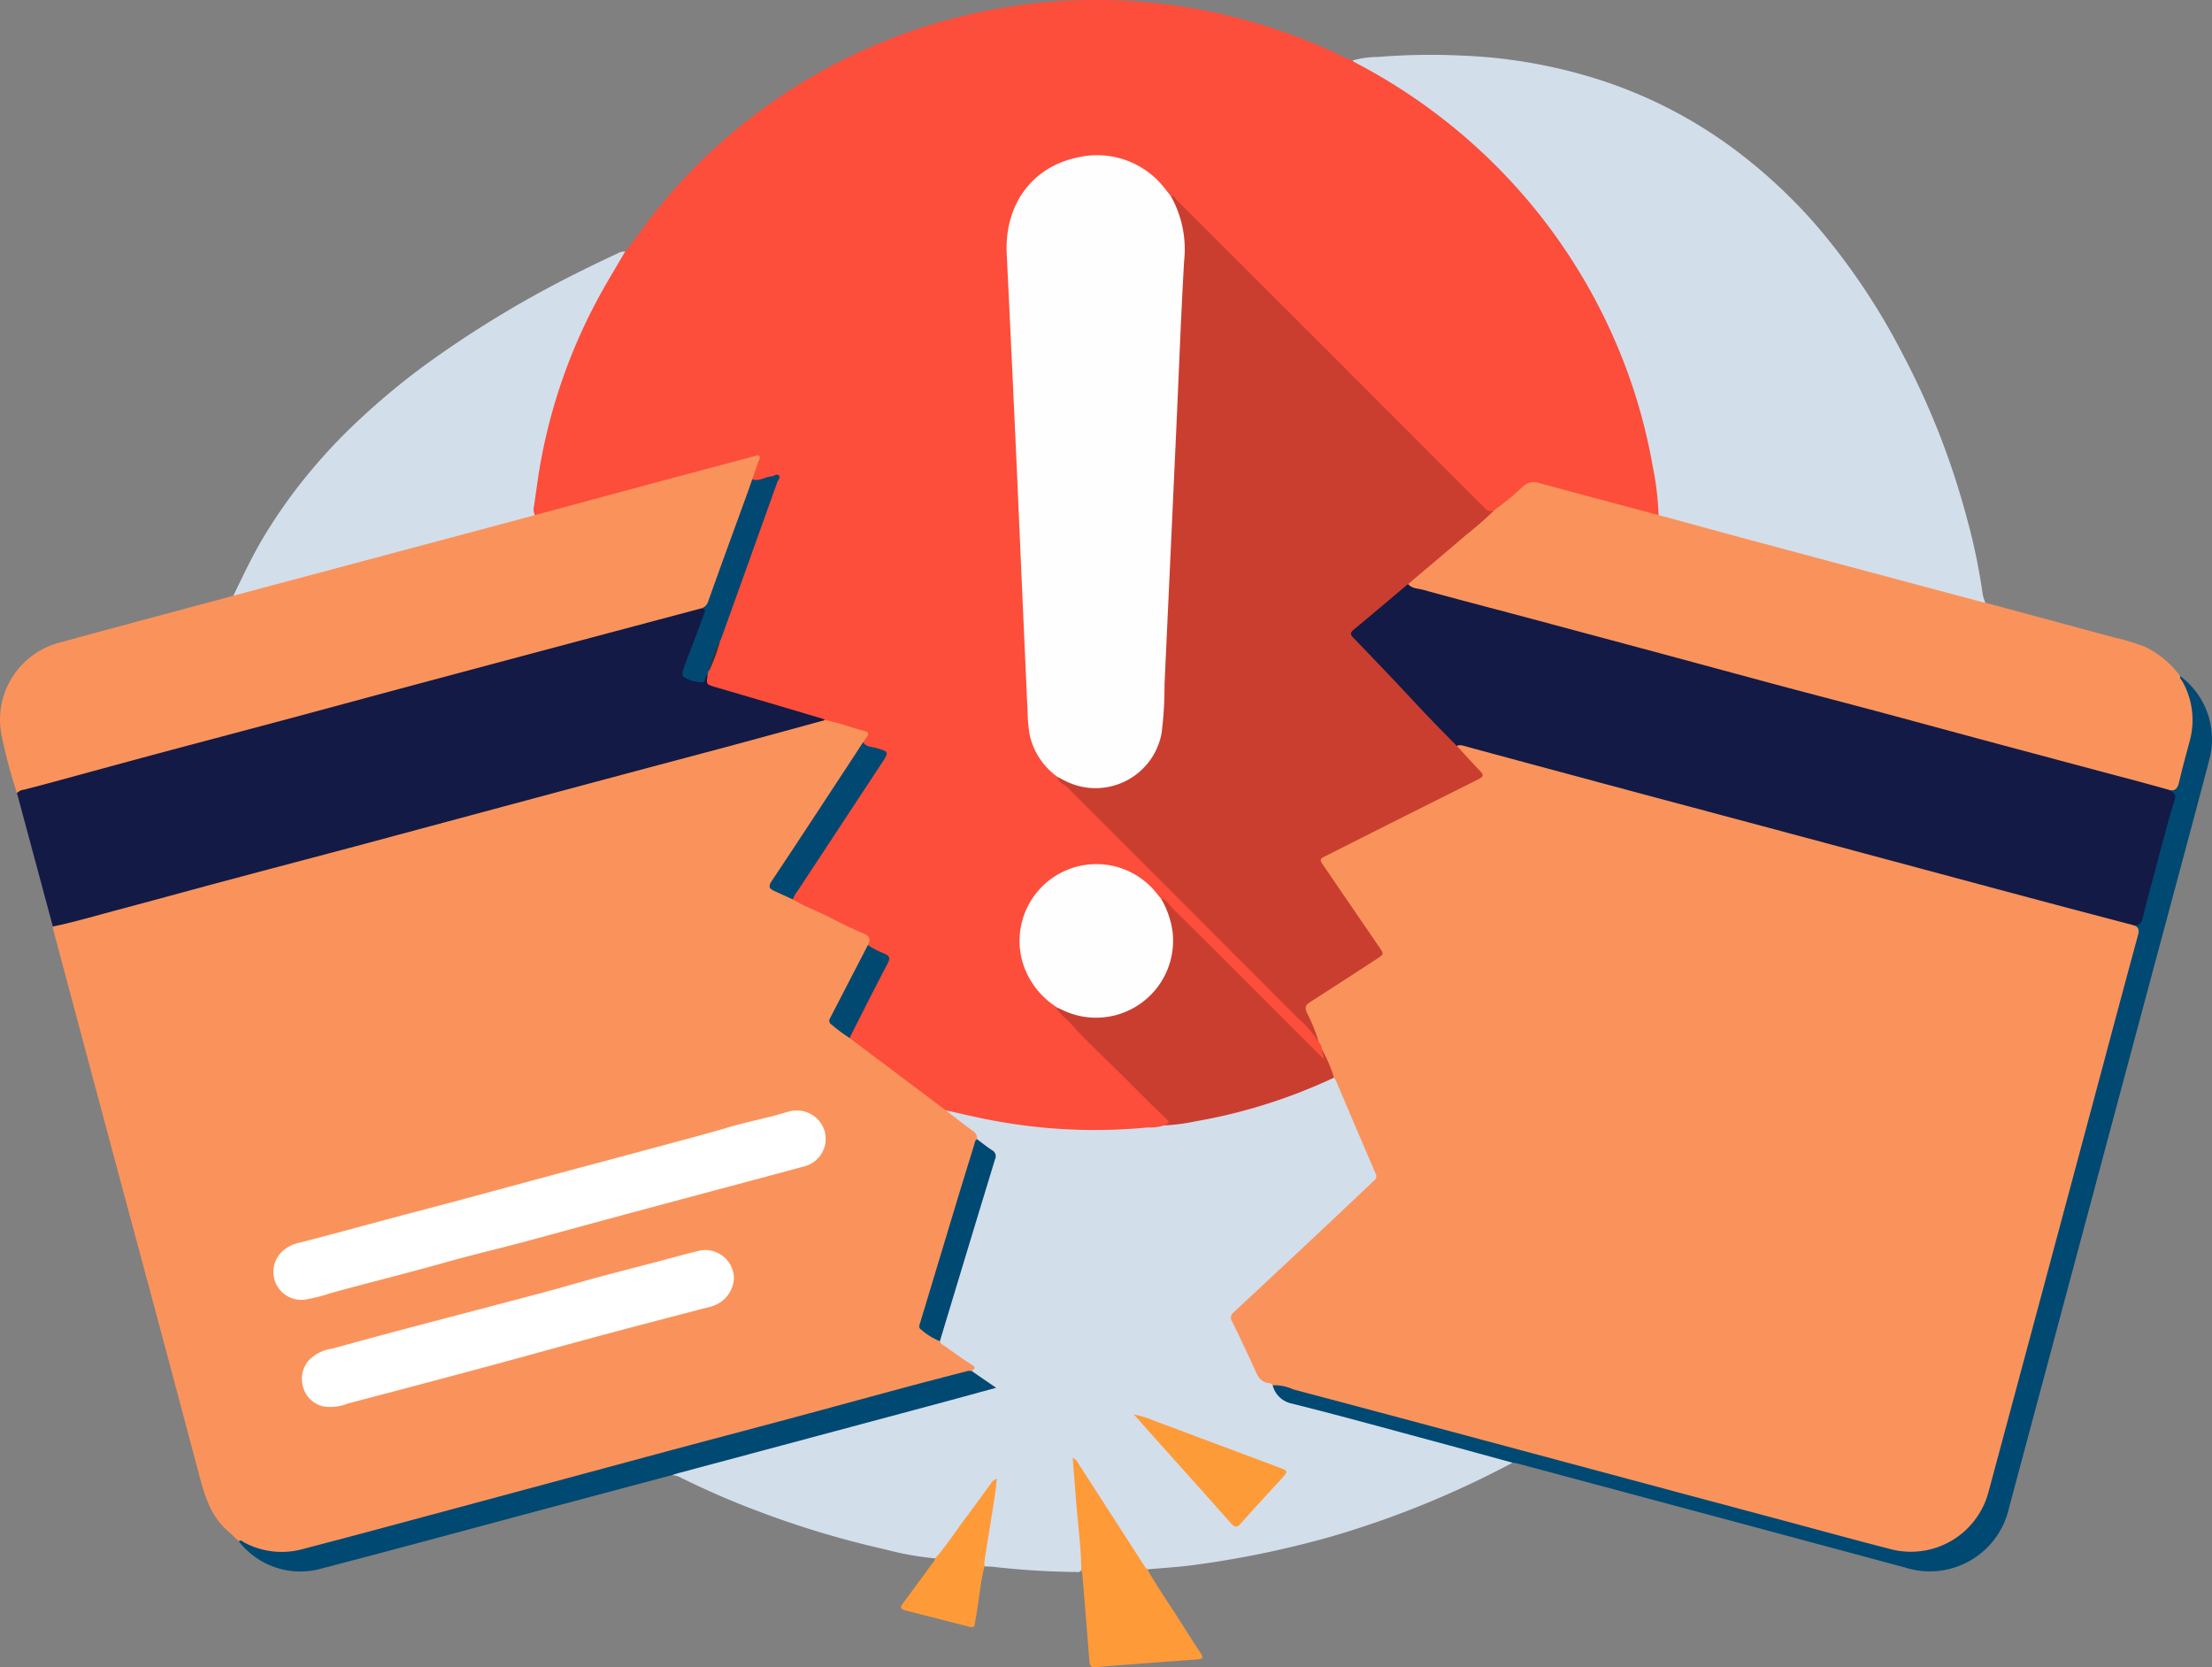 <svg xmlns="http://www.w3.org/2000/svg" width="232.292" height="175.078" viewBox="0 0 232.292 175.078">
  <rect x="0" y="0" width="232.292" height="175.078" fill="#808080" stroke="none"/>
  <g id="Group_15281" data-name="Group 15281" transform="translate(-32.106 -150.773)">
    <path id="Path_7650" data-name="Path 7650" d="M272.489,177.193c1.169-1.416,2.168-2.959,3.328-4.385a59.128,59.128,0,0,1,23.536-17.565,59.43,59.43,0,0,1,48.692,1.562c.259.127.535.217.8.324A13.132,13.132,0,0,1,352,158.717a60.905,60.905,0,0,1,10.606,7.93A59.522,59.522,0,0,1,380.6,199.774c.259,1.424.414,2.869.6,4.306.041.31.078.641-.294.814a14.359,14.359,0,0,1-3.586-.8c-2.971-.755-5.926-1.576-8.88-2.4a1.7,1.7,0,0,0-1.711.471,24.249,24.249,0,0,1-2.809,2.275c-.684.381-1.116-.014-1.57-.468q-10.514-10.531-21.041-21.049-5.492-5.492-10.985-10.984a1.9,1.9,0,0,0-.793-.61c-.461-.431-.811-.959-1.264-1.4a8.674,8.674,0,0,0-9.031-2.219,8.781,8.781,0,0,0-6.27,6.806,10.1,10.1,0,0,0-.146,3.53c.135,1.175.139,2.366.166,3.545.063,2.778.231,5.552.362,8.325.166,3.5.235,7,.522,10.49.1,1.178.074,2.365.125,3.547.069,1.615.145,3.235.216,4.85.119,2.725.2,5.453.376,8.175.073,1.108.118,2.221.153,3.329.071,2.318.152,4.636.336,6.947a6.4,6.4,0,0,0,2.164,4.226,4.063,4.063,0,0,1,.617.609,1.069,1.069,0,0,0,.286.489c3.805,3.5,7.359,7.265,11.03,10.905,4.788,4.748,9.541,9.531,14.309,14.3a9.614,9.614,0,0,1,2,2.367,1.392,1.392,0,0,1,.327.761.707.707,0,0,1,.023.143c0,.313.4.718.015.907-.317.156-.564-.289-.8-.519q-7.369-7.352-14.731-14.712a11.4,11.4,0,0,0-1.7-1.547c-.6-.486-1.016-1.144-1.614-1.651a7.927,7.927,0,0,0-10.51.395,8.027,8.027,0,0,0-.989,10.146,11.07,11.07,0,0,0,1.774,1.807,2.885,2.885,0,0,1,.64.583,10.32,10.32,0,0,0,2.224,2.452c1.314,1.337,2.629,2.682,4,3.963,1.659,1.547,3.177,3.237,4.829,4.791a5.741,5.741,0,0,1,.506.518c.376.455.346.58-.232.776-.157.053-.207.191-.333.256a23.336,23.336,0,0,1-3.451.353,74.319,74.319,0,0,1-8.611-.124,70.343,70.343,0,0,1-8.575-1.358c-.661-.146-1.3-.364-1.954-.531a1.675,1.675,0,0,1-.773-.373c-2.95-2.255-5.952-4.441-8.9-6.7a1.846,1.846,0,0,1-.63-.685,1.308,1.308,0,0,1,.254-.883c1.15-2.311,2.3-4.624,3.509-6.9.277-.521.15-.753-.333-1.014-.555-.3-1.272-.383-1.577-1.06.147-.694-.364-.947-.841-1.162-1.953-.881-3.849-1.882-5.814-2.736a2.288,2.288,0,0,1-1.143-.716c-.161-.408.1-.7.3-.991,2.835-4.238,5.549-8.556,8.416-12.773q.347-.51.663-1.039c.393-.657.391-.677-.372-.906-.417-.125-.831-.255-1.24-.4a.531.531,0,0,1-.409-.661c.34-.723.33-.792-.4-.988-1.2-.323-2.382-.737-3.595-1.032-3.842-1.149-7.687-2.279-11.53-3.423-1.045-.311-1.125-.418-.965-1.464a1.191,1.191,0,0,1,.184-.539,20.029,20.029,0,0,0,1.2-3.143c2.006-5.658,4.074-11.295,6.084-17.019a11.543,11.543,0,0,0-1.8.361c-.347.06-.746.181-.888-.337a6.755,6.755,0,0,1,.456-1.445c.165-.611.149-.651-.457-.525-1.255.26-2.479.645-3.715.977-3.455.928-6.915,1.834-10.368,2.772-2.426.658-4.856,1.3-7.283,1.956a5.518,5.518,0,0,1-1.209.227c-.586-.127-.5-.588-.449-.984a69.136,69.136,0,0,1,1.8-9.47,58.525,58.525,0,0,1,6.271-14.785A10.25,10.25,0,0,1,272.489,177.193Z" transform="translate(-174.731)" fill="#fd4d3b"/>
    <path id="Path_7651" data-name="Path 7651" d="M138.7,496.358l10.091,7.581a17.174,17.174,0,0,1,3.172,2.232.777.777,0,0,1,.19.925c-1.248,3.7-2.274,7.477-3.433,11.209q-1.158,3.732-2.264,7.48c-.278.942-.281.964.556,1.53.38.257.75.526,1.148.756,1.088.869,2.29,1.579,3.4,2.424.6.46.575.594-.121.988-3.533.824-7.02,1.82-10.519,2.77-3.546.963-7.105,1.876-10.651,2.84-7.442,2.023-14.9,3.994-22.343,6q-5.322,1.435-10.65,2.848c-4.158,1.106-8.307,2.246-12.466,3.348a23.638,23.638,0,0,1-5.443,1.177,8.083,8.083,0,0,1-4.822-1.276c-.4-.378-.8-.767-1.213-1.134-1.787-1.578-2.39-3.729-2.973-5.925Q66.4,527.21,62.373,512.3q-3.657-13.654-7.307-27.31a2.633,2.633,0,0,1-.046-.357,1.237,1.237,0,0,1,.825-.407c4.441-1.08,8.835-2.337,13.252-3.508q6.521-1.729,13.037-3.477c5.138-1.377,10.269-2.781,15.413-4.138,4.559-1.2,9.1-2.473,13.664-3.658,3.792-.985,7.558-2.064,11.347-3.058,4.163-1.093,8.314-2.23,12.472-3.339a2.715,2.715,0,0,1,1.07-.091c1.45.264,2.825.8,4.241,1.184.344.094.342.3.191.545-.125.205-.276.4-.415.593a2.615,2.615,0,0,1-.575,1.234c-2.917,4.362-5.754,8.776-8.649,13.153-.523.791-.5.814.378,1.253a3.611,3.611,0,0,1,1.475.881c1.164.716,2.457,1.166,3.668,1.786,1.238.635,2.488,1.253,3.764,1.8.646.279.741.629.434,1.191a2.027,2.027,0,0,1-.263.818c-1.141,2.123-2.134,4.321-3.29,6.436a.891.891,0,0,0,.3,1.339A4.264,4.264,0,0,1,138.7,496.358Z" transform="translate(-17.365 -236.571)" fill="#fa935b"/>
    <path id="Path_7652" data-name="Path 7652" d="M355.5,624.184a.951.951,0,0,0-.453-.876c-.965-.692-1.892-1.437-2.833-2.162,1.5.332,3,.7,4.51.989a57.9,57.9,0,0,0,16.71.813,4.811,4.811,0,0,0,1.7-.214c4.253-.851,8.545-1.538,12.631-3.083,1.717-.649,3.408-1.361,5.109-2.051.414.059.5.422.63.72,1.306,2.988,2.512,6.019,3.848,8.993a1.226,1.226,0,0,1-.312,1.6c-3.024,2.879-6.081,5.724-9.131,8.576-1.2,1.121-2.441,2.2-3.571,3.391-.5.528-1.093.95-1.612,1.456a.806.806,0,0,0-.209,1.032c.843,1.845,1.757,3.657,2.594,5.505a.987.987,0,0,0,.68.594,1.521,1.521,0,0,1,.959.6,2.7,2.7,0,0,0,2.246,1.758c7.224,1.88,14.421,3.866,21.64,5.77.387.1.893.057,1.1.555a99.74,99.74,0,0,1-18.974,7.739,102.5,102.5,0,0,1-14.337,2.986c-1.667.237-3.355.323-5.033.477-.472.033-.587-.378-.763-.662-2.214-3.567-4.565-7.045-6.882-10.675a16.339,16.339,0,0,0,.177,1.836c.242,2.544.366,5.1.666,7.638a3.1,3.1,0,0,1-.151,1.915c-.118.315-.394.229-.618.223a82.72,82.72,0,0,1-8.614-.537c-.309-.041-.625-.033-.937-.047a.628.628,0,0,1-.167-.666c.279-1.518.461-3.05.706-4.573.188-1.165.4-2.328.545-3.612-.518.6-.923,1.171-1.334,1.736-1.435,1.97-2.871,3.94-4.331,5.892-.138.185-.224.518-.588.38a31.6,31.6,0,0,1-5.256-.943,97.981,97.981,0,0,1-13.555-4.091c-2.663-1-5.266-2.147-7.823-3.4a2.365,2.365,0,0,0-1.025-.314c.085-.38.437-.328.69-.4,4.978-1.406,9.994-2.672,14.984-4.035,5.806-1.586,11.636-3.084,17.438-4.684a.455.455,0,0,0,.292-.166,4.918,4.918,0,0,0-1.151-.9c-.274-.219-.669-.318-.746-.737.209-.2.5-.339.023-.637-.951-.6-1.855-1.27-2.773-1.919-.228-.162-.522-.263-.608-.578-.159-.235-.054-.467.014-.7,1.692-5.65,3.421-11.289,5.113-16.94a5.067,5.067,0,0,0,.464-1.811c-.066-.676-.874-.826-1.307-1.26C355.719,624.543,355.534,624.419,355.5,624.184Z" transform="translate(-220.782 -353.779)" fill="#d3deeb"/>
    <path id="Path_7653" data-name="Path 7653" d="M650.7,222.866a30.832,30.832,0,0,0-.614-5.1,58.219,58.219,0,0,0-4.267-13.892,59.511,59.511,0,0,0-10.587-16.014,60.131,60.131,0,0,0-16.407-12.517,2.507,2.507,0,0,1-.286-.2,9.223,9.223,0,0,1,2.638-.379,68.492,68.492,0,0,1,8.771-.15A54.369,54.369,0,0,1,643.33,176.8a48.707,48.707,0,0,1,14.98,7.4,55.352,55.352,0,0,1,8.882,8.163,69.886,69.886,0,0,1,9.177,13.674,81.619,81.619,0,0,1,6.683,17.081,62.805,62.805,0,0,1,1.694,8.133,4.468,4.468,0,0,0,.271.821c-.331.234-.66.055-.972-.03-4.687-1.287-9.393-2.5-14.083-3.777-5.109-1.391-10.236-2.719-15.343-4.117-1.073-.294-2.146-.586-3.226-.851C651.124,223.231,650.8,223.211,650.7,222.866Z" transform="translate(-444.418 -18.007)" fill="#d3deeb"/>
    <path id="Path_7654" data-name="Path 7654" d="M124.306,425.9c-3.19.87-6.378,1.749-9.571,2.608-3.8,1.022-7.6,2.026-11.4,3.042q-6.856,1.833-13.71,3.674-6.785,1.822-13.569,3.649c-4.945,1.321-9.9,2.62-14.84,3.941-3.755,1-7.5,2.041-11.257,3.036-2.239.593-4.459,1.259-6.73,1.727l-3.769-14.015c.07-.477.484-.494.818-.586,2.612-.716,5.235-1.388,7.846-2.11,4.709-1.3,9.438-2.53,14.158-3.793,6.027-1.614,12.047-3.255,18.084-4.833,4.095-1.071,8.165-2.237,12.26-3.305,4.587-1.2,9.151-2.477,13.739-3.671,1.661-.432,3.307-.928,5-1.227.663.092.5.524.354.916-.642,1.738-1.243,3.492-1.895,5.226-.145.386-.461.808.067,1.152a1.342,1.342,0,0,0,1.8-.048c.084-.087.16-.183.3-.123-.16,1.011-.153.988.9,1.3q5.6,1.637,11.181,3.3A1.117,1.117,0,0,1,124.306,425.9Z" transform="translate(-5.571 -199.507)" fill="#131a45"/>
    <path id="Path_7655" data-name="Path 7655" d="M105.842,364.249q-1.878.5-3.756,1l-11.474,3.059q-7.452,1.988-14.9,3.98c-4.5,1.207-9,2.432-13.5,3.637-4.548,1.218-9.1,2.412-13.649,3.632-3.753,1.007-7.5,2.038-11.249,3.055-.884.24-1.773.463-2.658.7a1.221,1.221,0,0,0-.769.356,54.147,54.147,0,0,1-1.661-6.3,8.364,8.364,0,0,1,6.058-9.475c5.892-1.623,11.8-3.183,17.7-4.77.21-.056.418-.119.627-.179a3.01,3.01,0,0,1,1.176-.526c4.816-1.262,9.615-2.591,14.429-3.859,4.978-1.311,9.935-2.7,14.921-3.979a1.787,1.787,0,0,1,1.135-.09q3.1-.841,6.207-1.682,4.149-1.121,8.3-2.236,3.42-.917,6.843-1.823c.581-.155,1.164-.307,1.744-.466.16-.044.326-.161.468,0s.021.313-.036.47c-.237.656-.467,1.315-.7,1.974a2.17,2.17,0,0,1-.234,1.26c-1.461,3.826-2.755,7.713-4.179,11.552C106.528,363.967,106.341,364.27,105.842,364.249Z" transform="translate(0 -149.617)" fill="#fa935b"/>
    <path id="Path_7656" data-name="Path 7656" d="M669,363.337c3.584.975,7.165,1.961,10.752,2.923q11.746,3.152,23.5,6.285a.244.244,0,0,0,.072,0q6.752,1.819,13.5,3.641a24.821,24.821,0,0,1,3.191.955,9.888,9.888,0,0,1,3.756,3.1,7.712,7.712,0,0,1,1.272,6.585c-.348,1.528-.778,3.035-1.171,4.552-.261,1.007-.334,1.051-1.4.962-4.081-1.025-8.124-2.193-12.2-3.247-5.408-1.4-10.78-2.93-16.188-4.33-3.768-.976-7.519-2.017-11.278-3.032-7.588-2.049-15.182-4.07-22.771-6.114-5.533-1.491-11.077-2.943-16.606-4.449-.3-.082-.629-.125-.747-.487.007-.39.31-.587.559-.8q3.711-3.161,7.434-6.309c.333-.284.734-.46,1.062-.745a25.7,25.7,0,0,0,3-2.477,1.7,1.7,0,0,1,1.776-.359Q662.762,361.679,669,363.337Z" transform="translate(-462.726 -158.478)" fill="#fa935b"/>
    <path id="Path_7657" data-name="Path 7657" d="M164.967,287.515q-7.514,2.008-15.028,4.016l-16.633,4.439c.952-1.98,1.89-3.965,3-5.867a54.919,54.919,0,0,1,4.493-6.468,58.65,58.65,0,0,1,5.833-6.245,76.466,76.466,0,0,1,6.738-5.594A112.721,112.721,0,0,1,169.9,261.83c1.25-.63,2.517-1.224,3.784-1.818a1.287,1.287,0,0,1,.767-.176c-.8,1.373-1.631,2.734-2.409,4.122a58.037,58.037,0,0,0-6.385,17.558c-.319,1.663-.53,3.339-.772,5.012A1.429,1.429,0,0,0,164.967,287.515Z" transform="translate(-76.693 -82.642)" fill="#d3deeb"/>
    <path id="Path_7658" data-name="Path 7658" d="M678.01,455.854c.869.269,1.05-.252,1.21-.953.331-1.454.745-2.888,1.121-4.332a8.273,8.273,0,0,0-.776-6.013c-.1-.2-.338-.355-.278-.631a8.275,8.275,0,0,1,3.091,8.7c-1.826,6.942-3.7,13.871-5.561,20.8q-7.751,28.932-15.5,57.865a8.523,8.523,0,0,1-10.933,6.246Q630,532.051,609.617,526.6a3.611,3.611,0,0,0-.429-.063c-2.979-.813-5.956-1.636-8.938-2.438-4.781-1.285-9.553-2.61-14.359-3.8a2.6,2.6,0,0,1-1.9-1.893c.327-.486.761-.191,1.107-.093,1.955.555,3.918,1.081,5.882,1.6,7.041,1.851,14.067,3.762,21.1,5.646q10.583,2.835,21.165,5.675c5.279,1.418,10.544,2.89,15.847,4.215a8.2,8.2,0,0,0,9.821-5.722c1.334-4.826,2.587-9.675,3.9-14.506,1.851-6.791,3.62-13.6,5.483-20.391.871-3.172,1.685-6.359,2.558-9.531,1.252-4.547,2.384-9.127,3.655-13.668a1.606,1.606,0,0,0-.167-1.553,1.634,1.634,0,0,0,.911-1.255c.839-2.992,1.562-6.015,2.43-9,.269-.924.4-1.89.744-2.789C678.648,456.462,678.169,456.237,678.01,455.854Z" transform="translate(-418.238 -222.161)" fill="#004972"/>
    <path id="Path_7659" data-name="Path 7659" d="M212.616,745.249,215.169,747c-2.248.611-4.339,1.187-6.434,1.748q-13.4,3.591-26.8,7.176c-.277.074-.549.165-.823.247q-6.476,1.725-12.952,3.451c-7.912,2.114-15.813,4.269-23.739,6.332a8.182,8.182,0,0,1-8.79-2.84c.244-.179.409.04.584.133a8.32,8.32,0,0,0,6.189.673c4.951-1.29,9.89-2.626,14.83-3.955q11.117-2.988,22.231-5.99c4.848-1.3,9.7-2.581,14.55-3.881,3.845-1.031,7.684-2.086,11.529-3.119,2.213-.595,4.432-1.169,6.651-1.744A1.439,1.439,0,0,1,212.616,745.249Z" transform="translate(-78.453 -450.491)" fill="#004972"/>
    <path id="Path_7660" data-name="Path 7660" d="M498.177,794.73c-.009-2.346-.343-4.667-.522-7-.119-1.558-.246-3.115-.377-4.756.427.177.54.5.713.771q3.443,5.341,6.886,10.682a1.652,1.652,0,0,0,.252.252c1.008,1.815,2.207,3.51,3.316,5.261.749,1.184,1.5,2.368,2.275,3.536.283.427.294.613-.3.656q-5.387.388-10.77.819c-.527.042-.585-.218-.617-.638-.237-3.06-.491-6.12-.746-9.179A2.161,2.161,0,0,0,498.177,794.73Z" transform="translate(-352.525 -479.104)" fill="#fe9a38"/>
    <path id="Path_7661" data-name="Path 7661" d="M426.421,800.366c1.256-1.43,2.274-3.04,3.421-4.552.815-1.074,1.59-2.179,2.4-3.258A1.109,1.109,0,0,1,432.9,792c-.08.671-.135,1.3-.233,1.925-.347,2.212-.71,4.422-1.059,6.635a4.7,4.7,0,0,0-.015.649c-.433,1.757-.572,3.563-.892,5.338a5.8,5.8,0,0,0-.106.64c-.027.41-.233.456-.587.364q-3.357-.873-6.721-1.717c-.576-.144-.542-.374-.232-.785,1.014-1.347,2-2.713,3-4.074A1.416,1.416,0,0,0,426.421,800.366Z" transform="translate(-296.106 -485.944)" fill="#fe9b38"/>
    <path id="Path_7662" data-name="Path 7662" d="M660.647,492.307c.6.177.649.521.491,1.1-1.584,5.821-3.133,11.652-4.694,17.48q-2.858,10.666-5.721,21.331-2.647,9.862-5.3,19.722a8.433,8.433,0,0,1-10.123,5.929c-4.16-1.069-8.3-2.213-12.45-3.323q-5.035-1.347-10.069-2.691-11.258-3.019-22.516-6.04-8.915-2.388-17.835-4.756a4.663,4.663,0,0,0-2.153-.43c-.094-.075-.185-.211-.281-.216-1.054-.046-1.327-.861-1.681-1.633q-1.117-2.437-2.291-4.847a.679.679,0,0,1,.134-.945q5.2-4.836,10.374-9.7c1.463-1.372,2.911-2.759,4.371-4.133a.57.57,0,0,0,.191-.747c-1.416-3.281-2.81-6.571-4.213-9.857a1.275,1.275,0,0,0-.166-.23,5.143,5.143,0,0,1-.883-1.962,3.682,3.682,0,0,0-.391-1,.94.94,0,0,0-.312-.741c-.454-1.01-1-1.975-1.4-3.013-.271-.708-.276-.987.342-1.354,2.019-1.2,3.883-2.635,5.918-3.8,1.766-1.012,1.767-.974.657-2.681-1.635-2.514-3.439-4.913-5.061-7.435-.6-.928-.565-1.09.429-1.584,5.132-2.55,10.244-5.142,15.36-7.725.808-.408.831-.5.214-1.181-.5-.557-1.061-1.059-1.576-1.6-.208-.219-.5-.412-.394-.795.259-.288.568-.2.875-.116,5.845,1.554,11.679,3.147,17.523,4.7q12.134,3.228,24.259,6.488c5.259,1.4,10.513,2.83,15.771,4.237,3.879,1.038,7.749,2.113,11.644,3.091A1.472,1.472,0,0,1,660.647,492.307Z" transform="translate(-404.524 -244.384)" fill="#fa935b"/>
    <path id="Path_7663" data-name="Path 7663" d="M532.642,293.484c.821.886,1.631,1.783,2.467,2.654.38.4.334.582-.168.833q-7.992,3.991-15.964,8.02c-.779.392-.789.393-.28,1.14q2.893,4.239,5.793,8.473c.511.748.51.754-.273,1.263-2.322,1.508-4.639,3.024-6.974,4.513-.468.3-.592.534-.352,1.1a18.7,18.7,0,0,1,1.263,3.133,11.221,11.221,0,0,0-2.21-2.557q-12.085-12.088-24.159-24.188c-.363-.364-.991-.5-1.071-1.128a1.63,1.63,0,0,1,1.027.283,6.857,6.857,0,0,0,9.808-6.166c.165-3.644.348-7.289.525-10.933.127-2.63.234-5.263.348-7.895.11-2.534.171-5.071.382-7.6.1-1.18.088-2.367.138-3.549.111-2.632.212-5.265.348-7.895.193-3.716.286-7.436.541-11.149a9.52,9.52,0,0,0-.95-5.074c-.16-.314-.4-.62-.272-1.018.348-.1.436.235.6.4q16.111,16.088,32.2,32.2c.337.337.64.661,1.164.393a36.462,36.462,0,0,1-2.979,2.609c-2.009,1.735-4.048,3.435-6.075,5.15-.3.712-.994,1.043-1.53,1.51-1.257,1.095-2.539,2.163-3.817,3.233-.476.4-.413.658-.024,1.042,2.341,2.31,4.511,4.782,6.814,7.129.98,1,1.939,2.024,2.911,3.034A3.862,3.862,0,0,1,532.642,293.484Z" transform="translate(-347.55 -64.381)" fill="#ca3e30"/>
    <path id="Path_7664" data-name="Path 7664" d="M485.854,222.376a11.4,11.4,0,0,1,1.394,6.833c-.332,5.767-.543,11.541-.807,17.312q-.622,13.581-1.25,27.162a38.5,38.5,0,0,1-.314,5.133,7.048,7.048,0,0,1-9.776,5.132c-.389-.172-.762-.383-1.142-.576a7.338,7.338,0,0,1-2.93-4.432,15.815,15.815,0,0,1-.213-2.234q-.567-12.652-1.118-25.3-.521-11.49-1.078-22.978c-.243-5.083,2.6-9.085,7.4-10.1a8.981,8.981,0,0,1,9.3,3.379C485.5,221.923,485.674,222.151,485.854,222.376Z" transform="translate(-330.794 -51.012)" fill="#fefefe"/>
    <path id="Path_7665" data-name="Path 7665" d="M518.271,556.327a13.421,13.421,0,0,1,1.274,2.966A57.027,57.027,0,0,1,505,563.882a20.714,20.714,0,0,1-3.3.428c.631-.294.644-.308.089-.835-1.932-1.835-3.773-3.761-5.687-5.616-1.4-1.36-2.83-2.708-4.132-4.178-.44-.5-1-.894-1.4-1.435-.069-.093-.189-.171-.047-.294.285-.163.512.033.747.131a7.716,7.716,0,0,0,8.539-1.261,7.807,7.807,0,0,0,1.852-9.392c-.139-.287-.453-.537-.266-.922.622.093.866.676,1.24,1.044,4.167,4.107,8.294,8.256,12.432,12.393l3.369,3.371C518.533,556.9,518.232,556.642,518.271,556.327Z" transform="translate(-347.355 -295.354)" fill="#ca3e30"/>
    <path id="Path_7666" data-name="Path 7666" d="M489.1,529.092a9.327,9.327,0,0,1,1.212,3.521,8.09,8.09,0,0,1-11.559,8.166c-.176-.078-.349-.161-.524-.241a8.5,8.5,0,0,1-3.714-4.911,8.068,8.068,0,0,1,14.176-7.033C488.823,528.763,488.964,528.926,489.1,529.092Z" transform="translate(-335.062 -283.94)" fill="#fefefe"/>
    <path id="Path_7667" data-name="Path 7667" d="M330.112,370.633a1.149,1.149,0,0,0,.654-.76c1.37-3.855,2.782-7.7,4.18-11.541.148-.406.283-.817.424-1.224.722.258,1.33-.257,2.009-.3.271-.017.575-.339.793-.095.184.205-.094.488-.181.729q-2.944,8.231-5.9,16.458a.556.556,0,0,1-.081.118c-.453,1.021-.771,2.091-1.139,3.144-.173.119-.148.313-.185.484-.34.163-.141.8-.615.785a4.009,4.009,0,0,1-1.829-.519c-.341-.2-.18-.682-.037-1.057q1.09-2.859,2.154-5.728A.331.331,0,0,0,330.112,370.633Z" transform="translate(-224.271 -156.001)" fill="#014972"/>
    <path id="Path_7668" data-name="Path 7668" d="M368.3,489.124c-.657-.3-1.312-.6-1.97-.9-.511-.23-.64-.469-.274-1.017,2.558-3.828,5.076-7.683,7.606-11.53q1.01-1.535,2.01-3.075c.3.506.858.472,1.317.6,1.417.411,1.431.4.616,1.636q-4.407,6.7-8.823,13.4A2.659,2.659,0,0,0,368.3,489.124Z" transform="translate(-252.924 -243.894)" fill="#014972"/>
    <path id="Path_7669" data-name="Path 7669" d="M393.856,570.346a18.813,18.813,0,0,1-1.9-1.414.465.465,0,0,1-.185-.63q1.995-3.869,4-7.732a7.788,7.788,0,0,0,1.726.9c.538.23.643.471.353,1.023-1.235,2.343-2.421,4.712-3.622,7.073C394.092,569.818,393.978,570.084,393.856,570.346Z" transform="translate(-272.52 -310.56)" fill="#024971"/>
    <path id="Path_7670" data-name="Path 7670" d="M339.734,431.6a10.064,10.064,0,0,1,1.139-3.144A16.864,16.864,0,0,1,339.734,431.6Z" transform="translate(-233.132 -210.442)" fill="#333"/>
    <path id="Path_7671" data-name="Path 7671" d="M153.914,652.216a2.939,2.939,0,0,1-2.4-5,3.658,3.658,0,0,1,1.871-.985c3.288-.842,6.56-1.745,9.84-2.621,2.532-.676,5.067-1.336,7.6-2.015,3.115-.836,6.225-1.688,9.34-2.526,3.509-.944,7.022-1.874,10.53-2.822,2.553-.69,5.113-1.353,7.649-2.106,1.612-.478,3.262-.828,4.892-1.245.535-.137,1.059-.317,1.595-.448a3.04,3.04,0,0,1,3.707,2.066,2.982,2.982,0,0,1-2.161,3.706c-3.437.936-6.882,1.845-10.323,2.768q-5.3,1.42-10.589,2.846c-2.9.784-5.8,1.592-8.7,2.365-2.7.717-5.417,1.35-8.1,2.112-3.983,1.131-8,2.111-11.994,3.209A17.749,17.749,0,0,1,153.914,652.216Z" transform="translate(-89.836 -364.957)" fill="#fff"/>
    <path id="Path_7672" data-name="Path 7672" d="M208.379,695.647a3.24,3.24,0,0,1-2.418,3.059c-3.7.971-7.4,1.926-11.1,2.917-4.159,1.116-8.306,2.278-12.465,3.4q-7.256,1.95-14.525,3.853a5,5,0,0,1-2.537.329,2.841,2.841,0,0,1-2.182-1.991,2.949,2.949,0,0,1,.564-2.842,4.3,4.3,0,0,1,2.54-1.262c2.806-.782,5.621-1.536,8.437-2.282,4.538-1.2,9.083-2.382,13.62-3.588,1.907-.507,3.8-1.072,5.7-1.587,2-.539,4-1.047,6-1.572,1.6-.421,3.2-.885,4.814-1.26A3.011,3.011,0,0,1,208.379,695.647Z" transform="translate(-99.198 -410.728)" fill="#fff"/>
    <path id="Path_7673" data-name="Path 7673" d="M436.832,644.784c.523.388,1.029.8,1.574,1.155a.713.713,0,0,1,.309.961q-2.911,9.547-5.79,19.1a7.335,7.335,0,0,1-2-1.248c-.276-.184-.137-.471-.059-.728q1.926-6.371,3.847-12.743c.6-1.985,1.219-3.964,1.823-5.948C436.6,645.13,436.606,644.9,436.832,644.784Z" transform="translate(-302.119 -374.379)" fill="#004972"/>
    <path id="Path_7674" data-name="Path 7674" d="M523.806,764.147a9.551,9.551,0,0,1,2.22.691c4.335,1.614,8.664,3.246,13,4.86.99.369,1.007.417.273,1.213-1.423,1.546-2.849,3.091-4.244,4.662-.407.459-.646.461-1.06-.007-2.768-3.13-5.564-6.235-8.351-9.348C525.073,765.579,524.506,764.935,523.806,764.147Z" transform="translate(-372.628 -464.837)" fill="#fe9b39"/>
    <path id="Path_7675" data-name="Path 7675" d="M629.072,421.047C628.046,420,627.01,418.962,626,417.9c-1.249-1.309-2.473-2.642-3.718-3.956q-1.993-2.1-4.007-4.184c-.273-.283-.509-.52-.076-.88,1.925-1.6,3.838-3.22,5.754-4.831.415.495,1.053.459,1.588.607,3.42.948,6.856,1.836,10.285,2.752q7.418,1.982,14.832,3.977c4.175,1.123,8.345,2.26,12.521,3.378,3.475.93,6.957,1.831,10.432,2.76,4.1,1.1,8.2,2.219,12.306,3.32q7.344,1.969,14.693,3.923c1.05.281,2.1.578,3.144.867.894.437.9.549.525,1.669-.315.937-.554,1.9-.813,2.855q-.664,2.446-1.311,4.9c-.346,1.306-.712,2.609-1.013,3.925-.137.6-.349.987-1.036.885-2.754-.725-5.51-1.443-8.261-2.177q-6.824-1.818-13.644-3.653-6.266-1.68-12.531-3.365-7.836-2.1-15.674-4.19-6.262-1.677-12.521-3.364-3.881-1.045-7.759-2.1A.9.9,0,0,0,629.072,421.047Z" transform="translate(-443.98 -191.944)" fill="#131a45"/>
  </g>
</svg>
